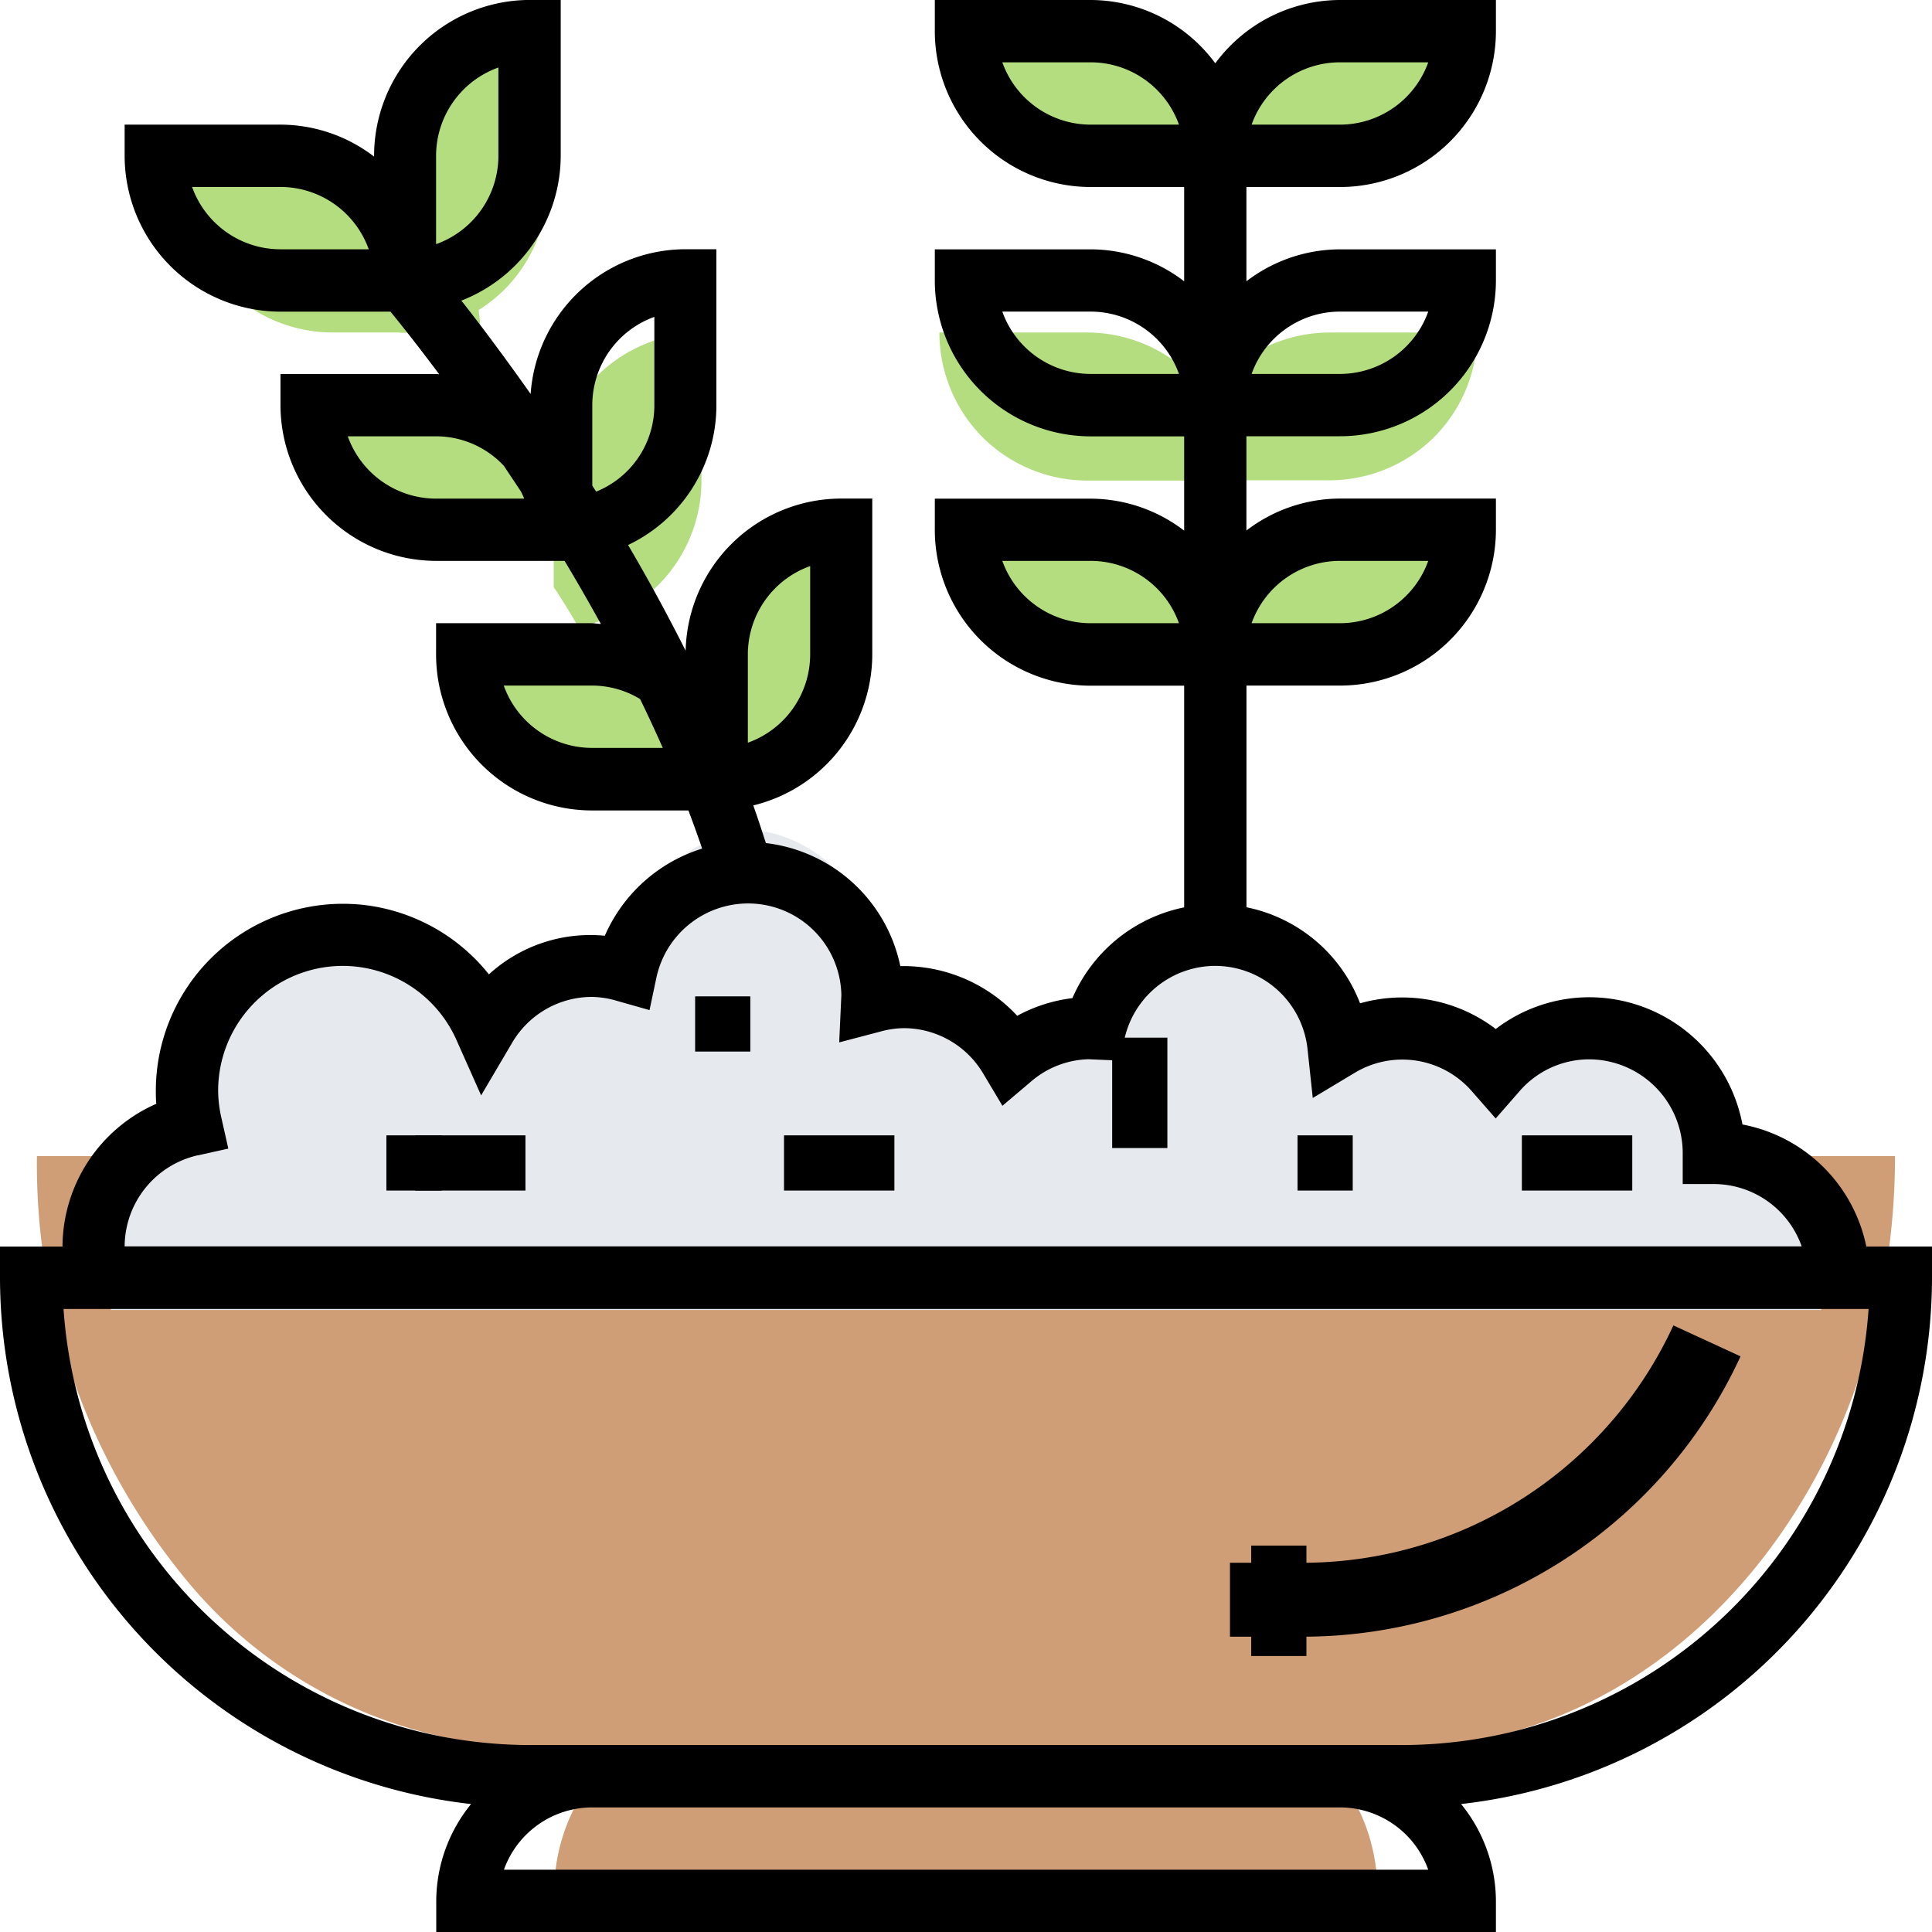 <svg xmlns="http://www.w3.org/2000/svg" width="35" height="35" viewBox="0 0 35 35">
  <g id="Group_848" data-name="Group 848" transform="translate(-40 57.882)">
    <path id="Path_809" data-name="Path 809" d="M144.919,286.8H130a3.374,3.374,0,0,1,.545-1.894,1.652,1.652,0,0,1,1.319-.783h11.19c1.031,0,1.865,1.2,1.865,2.677Zm0,0" transform="translate(-79.96 -310.347)" fill="#cf9e76"/>
    <path id="Path_810" data-name="Path 810" d="M78.539,188.118h1.122c0,5.917-4.017,10.71-8.976,10.71H54.976a8.31,8.31,0,0,1-6.351-3.132A11.826,11.826,0,0,1,46,188.118Zm0,0" transform="translate(-5.331 -225.056)" fill="#cf9e76"/>
    <path id="Path_811" data-name="Path 811" d="M67.456,112.24a2.363,2.363,0,0,1,2.163-2.122,2.478,2.478,0,0,1,2.213,2.677c0,.034-.005.067-.005.1a1.739,1.739,0,0,1,.559-.1,2.158,2.158,0,0,1,1.892,1.312,2,2,0,0,1,1.427-.643c.028,0,.05.007.077.007a2.329,2.329,0,0,1,2.136-2.015,2.422,2.422,0,0,1,2.191,2.4,1.91,1.91,0,0,1,1.129-.388,2.062,2.062,0,0,1,1.66.924,2.062,2.062,0,0,1,1.66-.924,2.478,2.478,0,0,1,2.213,2.677,2.478,2.478,0,0,1,2.213,2.677H58v-.669a2.613,2.613,0,0,1,1.732-2.61,3.977,3.977,0,0,1-.072-.737,3.1,3.1,0,0,1,2.766-3.347,2.809,2.809,0,0,1,2.529,1.995,2.162,2.162,0,0,1,1.9-1.325,1.84,1.84,0,0,1,.6.114Zm0,0" transform="translate(-15.992 -152.972)" fill="#e6e9ed"/>
    <path id="Path_812" data-name="Path 812" d="M230.572-51.1a2.693,2.693,0,0,1,.783,1.894h-2.677a2.693,2.693,0,0,1-1.894-.783A2.693,2.693,0,0,1,226-51.882h2.677a2.693,2.693,0,0,1,1.894.783Zm0,0" transform="translate(-168.982 -5.331)" fill="#b4dd7f"/>
    <path id="Path_813" data-name="Path 813" d="M276.677,44.118h2.677a2.674,2.674,0,0,1-2.677,2.677H274a2.674,2.674,0,0,1,2.677-2.677Zm0,0" transform="translate(-212.59 -92.526)" fill="#b4dd7f"/>
    <path id="Path_814" data-name="Path 814" d="M276.677-51.882h2.677a2.693,2.693,0,0,1-.783,1.894,2.693,2.693,0,0,1-1.894.783H274a2.693,2.693,0,0,1,.783-1.894,2.693,2.693,0,0,1,1.894-.783Zm0,0" transform="translate(-212.59 -5.331)" fill="#b4dd7f"/>
    <path id="Path_815" data-name="Path 815" d="M231.355,46.8h-2.677A2.674,2.674,0,0,1,226,44.118h2.677a2.674,2.674,0,0,1,2.677,2.677Zm0,0" transform="translate(-168.982 -92.526)" fill="#b4dd7f"/>
    <path id="Path_816" data-name="Path 816" d="M231.355-1.2h-2.677a2.693,2.693,0,0,1-1.894-.783A2.693,2.693,0,0,1,226-3.882h2.677a2.693,2.693,0,0,1,1.894.783,2.693,2.693,0,0,1,.783,1.894Zm0,0" transform="translate(-168.982 -47.976)" fill="#b4dd7f"/>
    <path id="Path_817" data-name="Path 817" d="M276.677-3.882h2.677a2.693,2.693,0,0,1-.783,1.894,2.693,2.693,0,0,1-1.894.783H274a2.693,2.693,0,0,1,.783-1.894,2.693,2.693,0,0,1,1.894-.783Zm0,0" transform="translate(-212.59 -47.976)" fill="#b4dd7f"/>
    <path id="Path_818" data-name="Path 818" d="M105.08,21.624l.275,1.171h-2.677A2.674,2.674,0,0,1,100,20.118h2.677a2.693,2.693,0,0,1,1.894.783,1.122,1.122,0,0,1,.12.134c.127.187.254.382.388.589Zm0,0" transform="translate(-54.51 -70.755)" fill="#b4dd7f"/>
    <path id="Path_819" data-name="Path 819" d="M178,49.473V46.8a2.674,2.674,0,0,1,2.677-2.677V46.8A2.674,2.674,0,0,1,178,49.473Zm0,0" transform="translate(-125.182 -92.667)" fill="#b4dd7f"/>
    <path id="Path_820" data-name="Path 820" d="M134.237,68.62c.348.7.676,1.432.971,2.175h-2.53A2.674,2.674,0,0,1,130,68.118h2.677a2.676,2.676,0,0,1,1.56.5Zm0,0" transform="translate(-81.758 -114.297)" fill="#b4dd7f"/>
    <path id="Path_821" data-name="Path 821" d="M150.677-1.2a2.683,2.683,0,0,1-2.236,2.644C148.3,1.2,148.154.957,148,.73V-1.2a2.693,2.693,0,0,1,.783-1.894,2.693,2.693,0,0,1,1.894-.783Zm0,0" transform="translate(-97.969 -47.976)" fill="#b4dd7f"/>
    <path id="Path_822" data-name="Path 822" d="M120.677-51.882V-49.2a2.693,2.693,0,0,1-.783,1.894,2.693,2.693,0,0,1-1.894.783V-49.2a2.693,2.693,0,0,1,.783-1.894,2.693,2.693,0,0,1,1.894-.783Zm0,0" transform="translate(-70.755 -5.331)" fill="#b4dd7f"/>
    <path id="Path_823" data-name="Path 823" d="M74.572-27.1a2.693,2.693,0,0,1,.783,1.894H72.677a2.693,2.693,0,0,1-1.894-.783A2.693,2.693,0,0,1,70-27.882h2.677a2.693,2.693,0,0,1,1.894.783Zm0,0" transform="translate(-26.653 -26.653)" fill="#b4dd7f"/>
    <path id="Path_824" data-name="Path 824" d="M73.81-35.3a2.828,2.828,0,0,0-2.244-2.211,2.828,2.828,0,0,0-2.775-2.305,2.8,2.8,0,0,0-1.694.575,2.8,2.8,0,0,0-2.458-.465,2.8,2.8,0,0,0-2.058-1.74v-4.016h1.694A2.826,2.826,0,0,0,67.1-48.285v-.565H64.274a2.794,2.794,0,0,0-1.694.579v-1.708h1.694A2.826,2.826,0,0,0,67.1-52.8v-.565H64.274a2.794,2.794,0,0,0-1.694.579v-1.708h1.694A2.826,2.826,0,0,0,67.1-57.317v-.565H64.274a2.812,2.812,0,0,0-2.258,1.147,2.812,2.812,0,0,0-2.258-1.147H56.935v.565a2.826,2.826,0,0,0,2.823,2.823h1.694v1.708a2.794,2.794,0,0,0-1.694-.579H56.935v.565a2.826,2.826,0,0,0,2.823,2.823h1.694v1.708a2.794,2.794,0,0,0-1.694-.579H56.935v.565a2.826,2.826,0,0,0,2.823,2.823h1.694v4.016A2.814,2.814,0,0,0,59.428-39.8a2.809,2.809,0,0,0-1,.32,2.819,2.819,0,0,0-2.118-.9,2.823,2.823,0,0,0-2.435-2.229c-.075-.228-.147-.456-.229-.682a2.821,2.821,0,0,0,2.156-2.734V-48.85h-.565a2.822,2.822,0,0,0-2.816,2.756c-.336-.668-.687-1.309-1.043-1.915a2.8,2.8,0,0,0,1.6-2.535v-2.823h-.565a2.818,2.818,0,0,0-2.8,2.622c-.494-.7-.929-1.278-1.255-1.691a2.823,2.823,0,0,0,1.8-2.624v-2.823H49.6a2.826,2.826,0,0,0-2.823,2.823v.015a2.794,2.794,0,0,0-1.694-.579H42.258v.565a2.826,2.826,0,0,0,2.823,2.823h1.993c.176.215.484.6.883,1.135-.018,0-.035-.006-.054-.006H45.081v.565A2.826,2.826,0,0,0,47.9-47.721h2.328q.331.551.657,1.142c-.055,0-.108-.013-.162-.013H47.9v.565A2.826,2.826,0,0,0,50.726-43.2h1.745c.087.229.17.459.249.691a2.842,2.842,0,0,0-1.763,1.579,2.719,2.719,0,0,0-2.1.7,3.387,3.387,0,0,0-2.647-1.279,3.39,3.39,0,0,0-3.387,3.387c0,.078,0,.156.009.236a2.842,2.842,0,0,0-1.7,2.587H40v.565A9.608,9.608,0,0,0,48.534-25.2a2.794,2.794,0,0,0-.631,1.756v.565H67.1v-.565a2.794,2.794,0,0,0-.631-1.756A9.608,9.608,0,0,0,75-34.737V-35.3ZM59.758-55.624a1.7,1.7,0,0,1-1.6-1.129h1.6a1.7,1.7,0,0,1,1.6,1.129Zm4.516-1.129h1.6a1.7,1.7,0,0,1-1.6,1.129h-1.6a1.7,1.7,0,0,1,1.6-1.129Zm-4.516,5.645a1.7,1.7,0,0,1-1.6-1.129h1.6a1.7,1.7,0,0,1,1.6,1.129Zm4.516-1.129h1.6a1.7,1.7,0,0,1-1.6,1.129h-1.6a1.7,1.7,0,0,1,1.6-1.129Zm-4.516,5.645a1.7,1.7,0,0,1-1.6-1.129h1.6a1.7,1.7,0,0,1,1.6,1.129Zm4.516-1.129h1.6a1.7,1.7,0,0,1-1.6,1.129h-1.6a1.7,1.7,0,0,1,1.6-1.129ZM53.548-46.027a1.7,1.7,0,0,1,1.129-1.6v1.6a1.7,1.7,0,0,1-1.129,1.6Zm-8.468-7.339a1.7,1.7,0,0,1-1.6-1.129h1.6a1.7,1.7,0,0,1,1.6,1.129Zm6.774,1.226v1.6A1.683,1.683,0,0,1,50.8-48.976l-.07-.108v-1.459a1.7,1.7,0,0,1,1.129-1.6ZM47.9-55.059a1.7,1.7,0,0,1,1.129-1.6v1.6a1.7,1.7,0,0,1-1.129,1.6Zm1.6,6.21H47.9a1.7,1.7,0,0,1-1.6-1.129h1.6a1.684,1.684,0,0,1,1.229.536c.1.153.207.309.313.472.018.04.039.079.054.121Zm-.371,3.387h1.6a1.676,1.676,0,0,1,.867.244q.213.437.411.885H50.726a1.7,1.7,0,0,1-1.6-1.129Zm-5.545,8.511.552-.123-.124-.552a2.233,2.233,0,0,1-.06-.5,2.261,2.261,0,0,1,2.258-2.258,2.259,2.259,0,0,1,2.061,1.346l.445,1,.557-.945a1.676,1.676,0,0,1,1.452-.839,1.681,1.681,0,0,1,.46.074l.582.165.125-.591a1.7,1.7,0,0,1,1.655-1.341,1.69,1.69,0,0,1,1.695,1.659l-.039.858.738-.194a1.657,1.657,0,0,1,.429-.064,1.676,1.676,0,0,1,1.448.833l.342.573.509-.431a1.663,1.663,0,0,1,1.049-.412l.552.024.112-.439a1.688,1.688,0,0,1,1.633-1.276,1.685,1.685,0,0,1,1.673,1.515l.094.878.757-.454a1.67,1.67,0,0,1,2.132.34l.425.485.425-.486a1.671,1.671,0,0,1,1.269-.585,1.7,1.7,0,0,1,1.694,1.694v.565h.565a1.691,1.691,0,0,1,1.59,1.129H42.258a1.7,1.7,0,0,1,1.326-1.65Zm5.545,12.941a1.7,1.7,0,0,1,1.6-1.129H64.274a1.7,1.7,0,0,1,1.6,1.129ZM65.4-26.269H49.6a8.479,8.479,0,0,1-8.449-7.9h32.7a8.479,8.479,0,0,1-8.449,7.9Zm0,0" transform="translate(0 0)"/>
    <path id="Path_825" data-name="Path 825" d="M307.248,216.17l-1.215-.56a7.394,7.394,0,0,1-6.694,4.3H298v1.339h1.339a8.733,8.733,0,0,0,7.909-5.075Zm0,0" transform="translate(-235.718 -249.481)"/>
    <rect id="Rectangle_218" data-name="Rectangle 218" width="1" height="1" transform="translate(47 -37.314)"/>
    <rect id="Rectangle_219" data-name="Rectangle 219" width="1" height="1" transform="translate(52.593 -39.832)"/>
    <rect id="Rectangle_220" data-name="Rectangle 220" width="2" height="1" transform="translate(54.203 -37.314)"/>
    <rect id="Rectangle_221" data-name="Rectangle 221" width="1" height="2" transform="translate(60.148 -39.084)"/>
    <rect id="Rectangle_222" data-name="Rectangle 222" width="1" height="1" transform="translate(63.506 -37.314)"/>
    <rect id="Rectangle_223" data-name="Rectangle 223" width="2" height="1" transform="translate(67.57 -37.314)"/>
    <rect id="Rectangle_224" data-name="Rectangle 224" width="2" height="1" transform="translate(47.519 -37.314)"/>
    <rect id="Rectangle_225" data-name="Rectangle 225" width="1" height="2" transform="translate(62.667 -29.882)"/>
  </g>
</svg>

